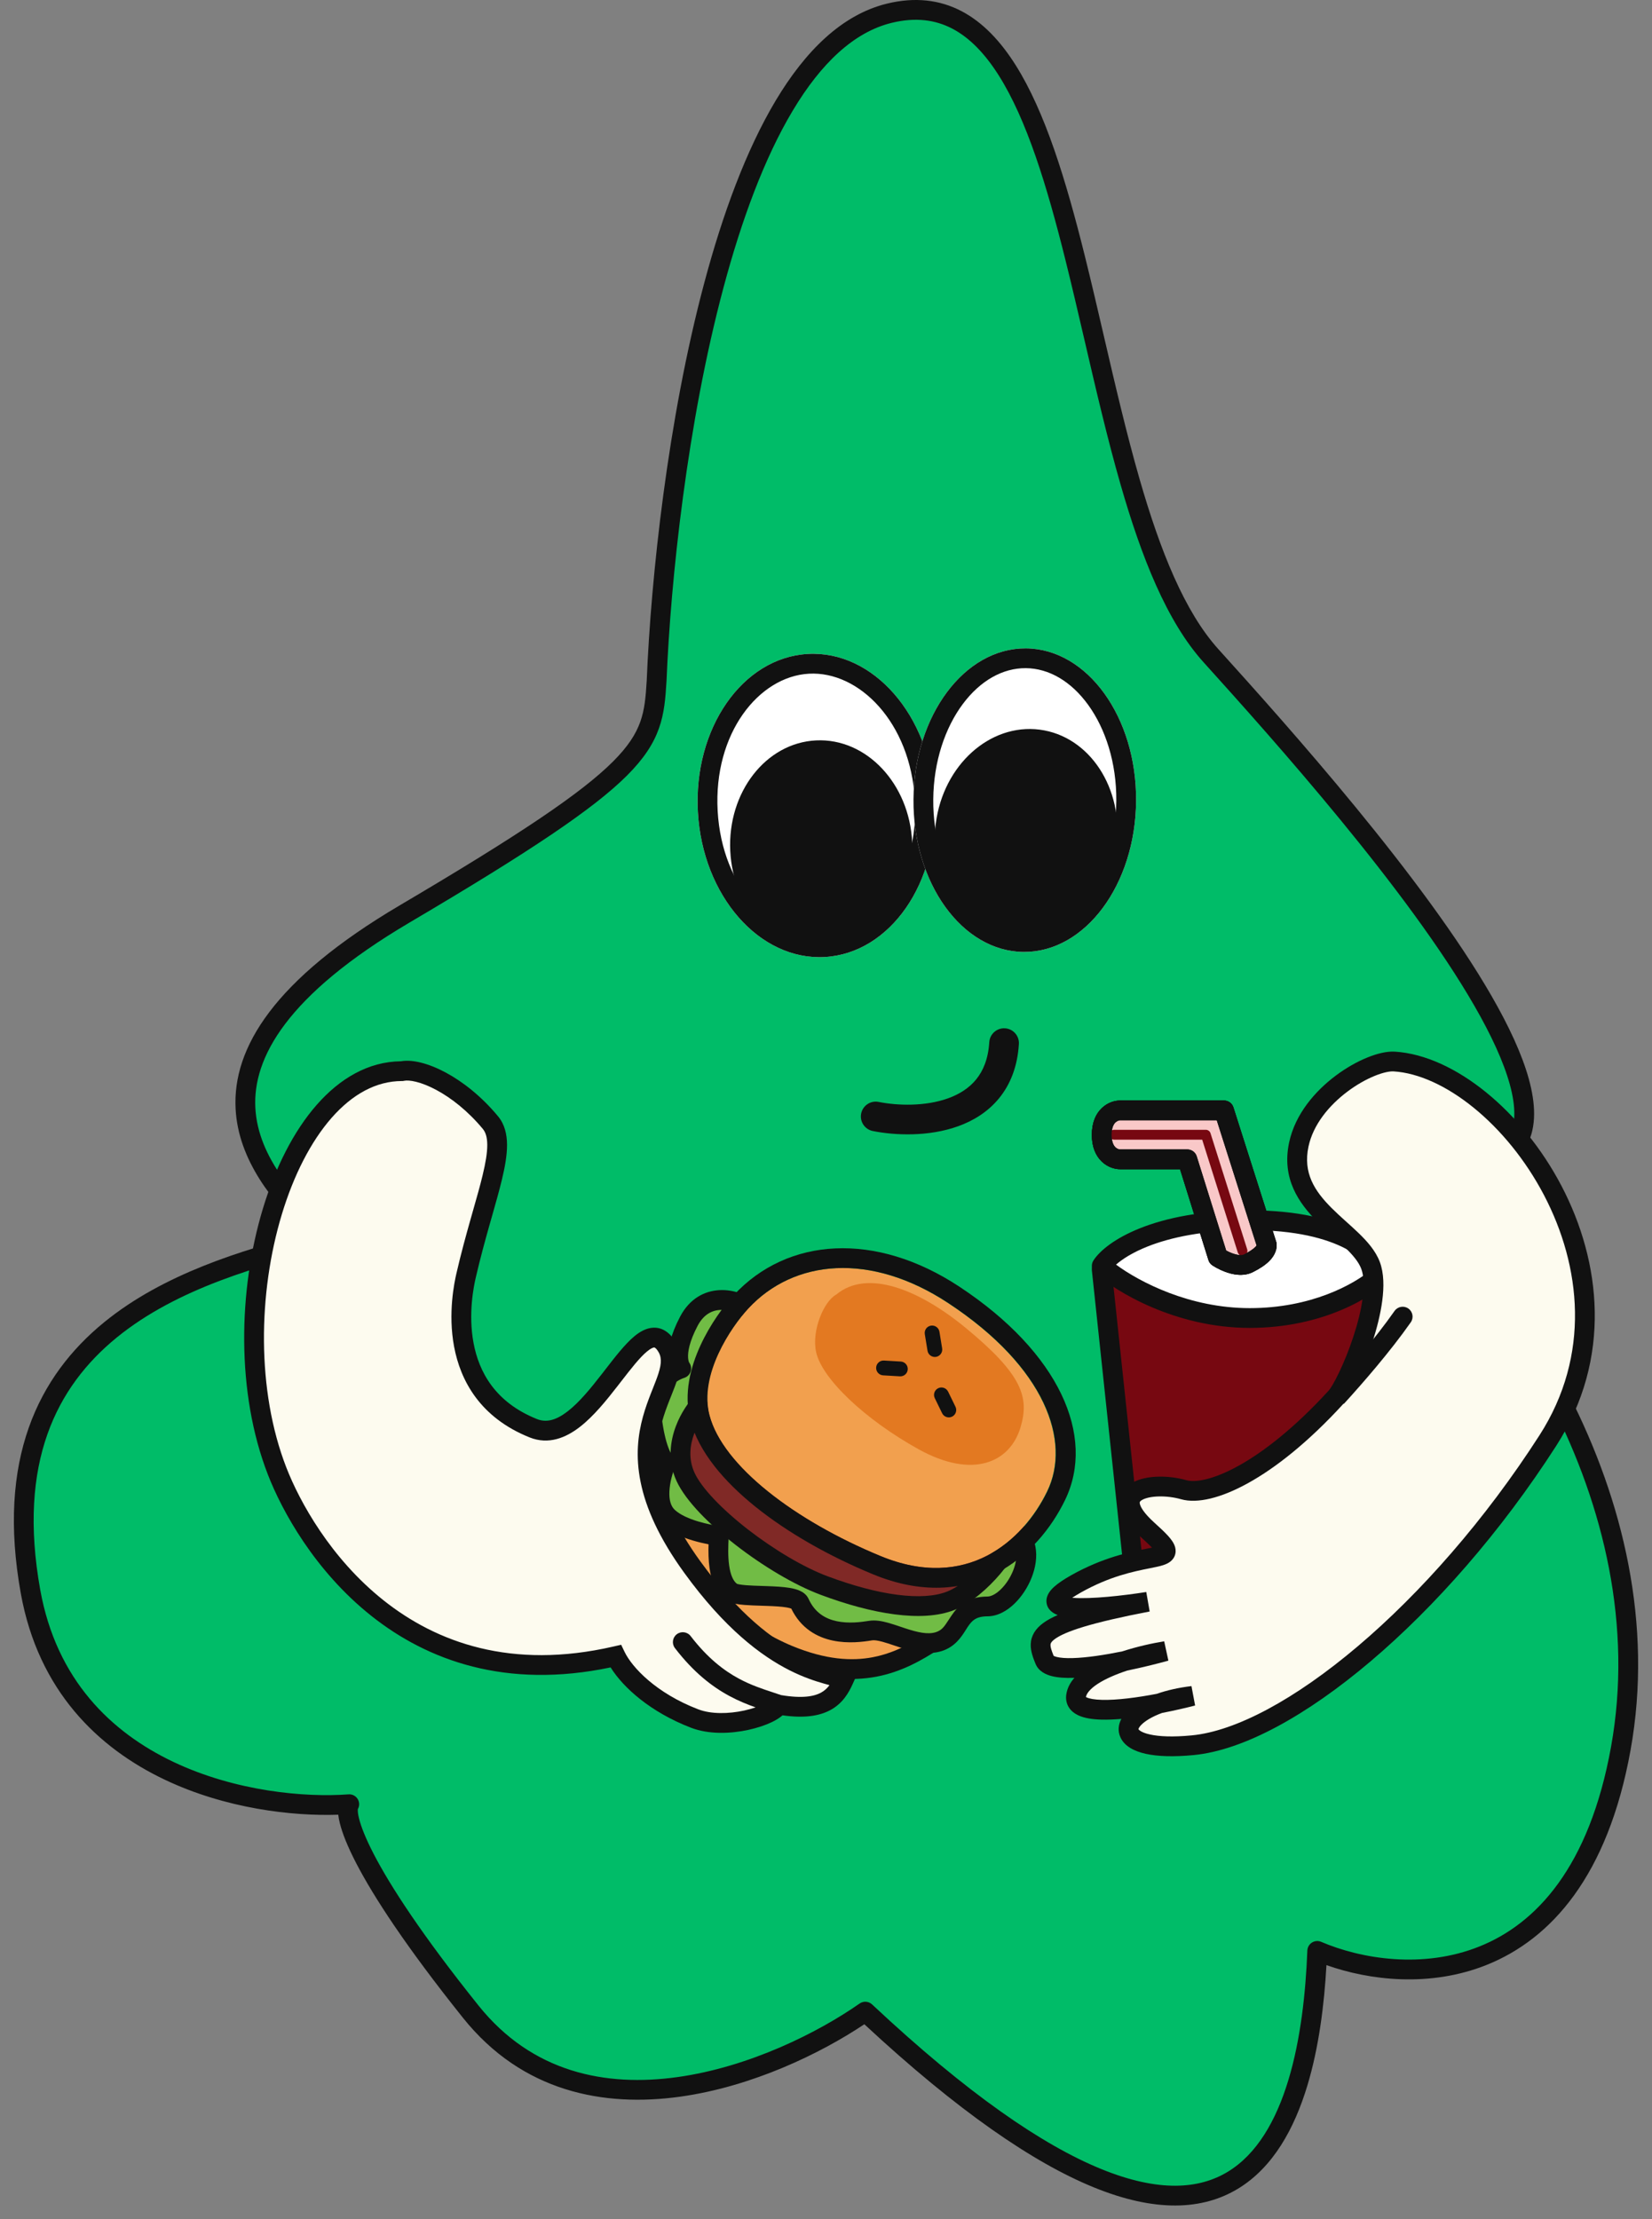 <svg width="67" height="90" viewBox="0 0 67 90" fill="none" xmlns="http://www.w3.org/2000/svg">
<rect x="0" y="0" width="67" height="90" fill="#808080" stroke="none"/>
<path d="M36.073 0.538C29.343 2.18 26.977 19.278 26.635 27.622C26.475 30.29 26.231 31.278 16.427 37.061C6.275 43.049 10.407 47.709 13.211 50.239C7.808 51.607 -0.666 53.959 1.244 64.555C2.615 72.16 10.545 73.446 14.17 73.173C13.897 73.583 14.499 75.84 19.095 81.585C23.691 87.33 31.679 83.979 35.099 81.585C50.693 96.194 53.155 86.031 53.428 79.123C56.78 80.559 63.934 80.929 65.739 70.916C67.545 60.903 60.919 51.145 55.037 46.768C70.836 50.872 54.864 32.957 49.119 26.596C43.374 20.236 44.486 -1.514 36.073 0.538Z" fill="#00BC68"/>
<path fill-rule="evenodd" clip-rule="evenodd" d="M38.623 1.162C37.931 0.801 37.129 0.691 36.163 0.927C34.634 1.3 33.298 2.567 32.147 4.494C31 6.413 30.074 8.925 29.341 11.669C27.875 17.155 27.201 23.485 27.031 27.637L27.03 27.645C26.99 28.309 26.944 28.924 26.724 29.542C26.501 30.17 26.11 30.773 25.426 31.456C24.077 32.802 21.519 34.519 16.626 37.405C11.585 40.378 10.253 42.928 10.356 44.925C10.461 46.971 12.065 48.668 13.475 49.94C13.585 50.039 13.631 50.191 13.595 50.335C13.56 50.478 13.448 50.591 13.304 50.627C10.592 51.314 7.21 52.227 4.733 54.246C3.504 55.249 2.503 56.52 1.921 58.172C1.338 59.826 1.166 61.888 1.633 64.483C2.291 68.133 4.513 70.26 7.029 71.455C9.56 72.657 12.376 72.904 14.135 72.772C14.288 72.76 14.434 72.837 14.511 72.969C14.584 73.093 14.584 73.246 14.514 73.37C14.513 73.378 14.511 73.393 14.511 73.418C14.51 73.486 14.522 73.595 14.562 73.754C14.641 74.072 14.82 74.541 15.157 75.193C15.831 76.494 17.113 78.472 19.403 81.333C21.586 84.062 24.571 84.645 27.477 84.239C30.397 83.831 33.19 82.427 34.864 81.255C35.019 81.147 35.23 81.162 35.368 81.291C39.251 84.93 42.287 86.996 44.65 87.963C47.004 88.926 48.64 88.78 49.795 88.079C50.971 87.365 51.752 86.016 52.253 84.359C52.752 82.71 52.955 80.818 53.022 79.106C53.028 78.974 53.097 78.853 53.209 78.783C53.321 78.712 53.46 78.701 53.581 78.753C55.191 79.443 57.703 79.868 60.008 78.939C62.283 78.024 64.454 75.75 65.339 70.843C66.222 65.945 65.046 61.093 62.909 56.91C60.77 52.726 57.683 49.24 54.792 47.089C54.639 46.974 54.587 46.767 54.67 46.594C54.753 46.42 54.947 46.331 55.133 46.379C57.089 46.887 58.514 47.043 59.508 46.94C60.496 46.839 60.994 46.493 61.226 46.053C61.472 45.588 61.486 44.898 61.231 43.972C60.978 43.057 60.481 41.982 59.804 40.805C57.094 36.089 51.697 30.053 48.817 26.864C47.313 25.2 46.286 22.568 45.45 19.663C44.915 17.805 44.448 15.793 43.988 13.811C43.727 12.69 43.469 11.578 43.202 10.509C42.456 7.517 41.639 4.852 40.509 3.063C39.947 2.173 39.324 1.529 38.623 1.162ZM46.221 19.441C47.055 22.338 48.043 24.81 49.412 26.326C52.277 29.498 57.738 35.6 60.5 40.405C61.192 41.609 61.726 42.751 62.004 43.758C62.279 44.755 62.324 45.692 61.935 46.428C61.532 47.191 60.731 47.621 59.59 47.738C58.802 47.819 57.82 47.756 56.625 47.536C59.19 49.761 61.758 52.896 63.623 56.545C65.817 60.838 67.051 65.871 66.129 70.986C65.208 76.092 62.9 78.64 60.308 79.684C57.995 80.615 55.535 80.315 53.797 79.698C53.707 81.294 53.492 83.033 53.02 84.591C52.496 86.326 51.635 87.9 50.212 88.764C48.768 89.641 46.847 89.729 44.346 88.705C41.903 87.705 38.858 85.629 35.055 82.096C33.288 83.278 30.514 84.625 27.588 85.033C24.497 85.465 21.189 84.851 18.776 81.835C16.47 78.951 15.153 76.928 14.445 75.562C14.092 74.88 13.884 74.349 13.784 73.948C13.752 73.823 13.73 73.706 13.719 73.598C11.849 73.663 9.149 73.35 6.685 72.179C3.986 70.898 1.557 68.58 0.844 64.625C0.357 61.922 0.527 59.716 1.165 57.906C1.803 56.094 2.901 54.705 4.226 53.624C6.634 51.662 9.811 50.702 12.394 50.032C11.102 48.793 9.663 47.076 9.555 44.966C9.428 42.504 11.107 39.729 16.218 36.714C21.129 33.818 23.595 32.15 24.859 30.888C25.481 30.268 25.794 29.762 25.968 29.273C26.145 28.776 26.189 28.268 26.229 27.601C26.401 23.41 27.081 17.02 28.566 11.462C29.308 8.683 30.258 6.092 31.458 4.082C32.654 2.081 34.137 0.595 35.973 0.147C37.11 -0.13 38.114 -0.009 38.994 0.451C39.864 0.906 40.58 1.674 41.187 2.634C42.394 4.545 43.236 7.329 43.981 10.314C44.255 11.412 44.516 12.537 44.777 13.663C45.233 15.629 45.691 17.6 46.221 19.441Z" fill="#111111"/>
<path d="M28.305 32.935C28.495 36.329 30.797 38.961 33.448 38.813C36.099 38.666 38.094 35.794 37.905 32.4C37.716 29.006 35.413 26.374 32.763 26.522C30.112 26.669 28.116 29.541 28.305 32.935Z" fill="white"/>
<path fill-rule="evenodd" clip-rule="evenodd" d="M33.403 38.012C31.368 38.126 29.282 36.038 29.106 32.89C28.931 29.743 30.772 27.436 32.807 27.323C34.843 27.209 36.929 29.297 37.104 32.444C37.28 35.592 35.439 37.899 33.403 38.012ZM33.448 38.813C30.797 38.961 28.495 36.329 28.305 32.935C28.116 29.541 30.112 26.669 32.763 26.522C35.413 26.374 37.716 29.006 37.905 32.4C38.094 35.794 36.099 38.666 33.448 38.813Z" fill="#111111"/>
<path d="M29.617 34.508C29.73 36.885 31.474 38.733 33.511 38.636C35.549 38.538 37.108 36.532 36.995 34.156C36.881 31.779 35.137 29.93 33.1 30.028C31.063 30.125 29.503 32.131 29.617 34.508Z" fill="#111111"/>
<path d="M37.048 32.415C37.021 35.815 39.02 38.587 41.513 38.607C44.006 38.627 46.049 35.887 46.076 32.487C46.103 29.088 44.104 26.316 41.611 26.296C39.118 26.276 37.075 29.016 37.048 32.415Z" fill="white"/>
<path fill-rule="evenodd" clip-rule="evenodd" d="M38.986 36.309C38.288 35.341 37.838 33.969 37.85 32.422C37.863 30.875 38.335 29.51 39.048 28.553C39.762 27.596 40.675 27.091 41.605 27.098C42.534 27.106 43.439 27.625 44.138 28.594C44.836 29.562 45.286 30.934 45.274 32.481C45.261 34.028 44.79 35.393 44.076 36.35C43.362 37.307 42.449 37.812 41.52 37.804C40.59 37.797 39.685 37.278 38.986 36.309ZM41.513 38.607C39.02 38.587 37.021 35.815 37.048 32.415C37.075 29.016 39.118 26.276 41.611 26.296C44.104 26.316 46.103 29.088 46.076 32.487C46.049 35.887 44.006 38.627 41.513 38.607Z" fill="#111111"/>
<path d="M37.953 33.395C37.65 35.755 39.044 37.88 41.067 38.139C43.09 38.399 44.976 36.697 45.279 34.336C45.582 31.976 44.188 29.852 42.165 29.592C40.142 29.332 38.256 31.035 37.953 33.395Z" fill="#111111"/>
<path d="M25.689 61.517C25.129 60.08 26.028 58.515 26.486 57.934L37.863 66.543C36.514 67.417 34.819 68.287 31.989 67.122C30.242 66.403 26.686 64.081 25.689 61.517Z" fill="#F2A04E"/>
<path fill-rule="evenodd" clip-rule="evenodd" d="M26.167 57.692C26.302 57.521 26.55 57.489 26.724 57.621L38.101 66.23C38.206 66.309 38.265 66.434 38.26 66.564C38.255 66.695 38.187 66.815 38.077 66.886C37.391 67.331 36.577 67.802 35.553 67.998C34.521 68.196 33.31 68.108 31.832 67.5C30.919 67.124 29.56 66.343 28.302 65.331C27.05 64.324 25.847 63.049 25.311 61.67C24.986 60.834 25.092 59.981 25.321 59.286C25.55 58.59 25.915 58.013 26.167 57.692ZM26.571 58.511C26.401 58.78 26.215 59.137 26.083 59.537C25.888 60.128 25.824 60.777 26.058 61.379C26.519 62.563 27.592 63.731 28.805 64.706C30.011 65.676 31.304 66.415 32.137 66.758C33.49 67.315 34.542 67.375 35.402 67.21C36.06 67.084 36.626 66.823 37.151 66.517L26.571 58.511Z" fill="#111111"/>
<path d="M27.941 53.585C28.576 52.377 29.838 52.654 30.42 53.112C33.471 55.862 39.857 61.495 40.994 62.028C42.415 62.695 41.151 65.146 40.052 65.152C38.741 65.158 38.994 66.291 38.074 66.579C37.154 66.868 35.98 66.023 35.307 66.132C34.634 66.242 33.076 66.427 32.431 65.012C32.231 64.573 30.055 64.846 29.664 64.565C29.086 64.15 29.114 63.02 29.156 62.299C28.803 62.242 27.666 62.058 27.097 61.529C26.531 61.004 26.768 59.947 27.012 59.331C26.882 59.238 26.585 58.738 26.437 57.492C26.29 56.245 27.172 55.645 27.631 55.5C27.631 55.5 27.201 54.993 27.941 53.585Z" fill="#71BC45"/>
<path fill-rule="evenodd" clip-rule="evenodd" d="M29.177 52.323C29.753 52.292 30.308 52.515 30.665 52.797C30.672 52.802 30.679 52.808 30.686 52.814C32.209 54.187 34.566 56.281 36.683 58.096C37.742 59.004 38.738 59.841 39.539 60.483C39.94 60.804 40.289 61.074 40.571 61.28C40.862 61.491 41.058 61.616 41.161 61.664C41.64 61.889 41.904 62.278 41.992 62.718C42.075 63.14 41.995 63.589 41.838 63.985C41.681 64.383 41.433 64.76 41.138 65.044C40.85 65.321 40.471 65.55 40.051 65.552C39.785 65.553 39.632 65.611 39.532 65.674C39.427 65.742 39.344 65.838 39.246 65.983C39.223 66.017 39.199 66.056 39.173 66.098C38.998 66.375 38.737 66.791 38.191 66.962C37.593 67.149 36.951 66.961 36.47 66.803C36.391 66.777 36.317 66.752 36.246 66.728C36.079 66.672 35.931 66.622 35.786 66.583C35.579 66.527 35.449 66.514 35.369 66.527C35.025 66.584 34.405 66.669 33.773 66.535C33.138 66.402 32.482 66.043 32.092 65.239C32.054 65.224 31.992 65.207 31.899 65.191C31.691 65.156 31.413 65.141 31.102 65.13C31.034 65.127 30.963 65.125 30.892 65.123C30.654 65.115 30.41 65.108 30.198 65.091C30.06 65.08 29.923 65.064 29.802 65.039C29.692 65.016 29.546 64.976 29.427 64.89C28.999 64.582 28.841 64.052 28.778 63.602C28.731 63.274 28.727 62.932 28.737 62.632C28.552 62.596 28.326 62.545 28.09 62.474C27.674 62.35 27.175 62.151 26.821 61.822C26.413 61.443 26.326 60.903 26.348 60.445C26.365 60.076 26.453 59.709 26.555 59.407C26.551 59.4 26.547 59.394 26.543 59.388C26.479 59.282 26.414 59.148 26.353 58.983C26.23 58.654 26.113 58.185 26.036 57.538C25.893 56.329 26.562 55.615 27.127 55.288C27.116 55.228 27.109 55.162 27.105 55.09C27.086 54.696 27.19 54.146 27.583 53.398C27.968 52.665 28.572 52.354 29.177 52.323ZM27.951 55.261C28.025 55.361 28.049 55.49 28.014 55.611C27.976 55.74 27.877 55.842 27.749 55.882C27.402 55.991 26.716 56.453 26.833 57.444C26.904 58.044 27.009 58.448 27.105 58.703C27.152 58.831 27.196 58.917 27.228 58.971C27.245 58.999 27.257 59.013 27.261 59.018C27.397 59.128 27.447 59.315 27.382 59.479C27.27 59.761 27.165 60.134 27.149 60.482C27.132 60.838 27.21 61.089 27.367 61.234C27.583 61.435 27.936 61.591 28.32 61.706C28.692 61.817 29.042 61.874 29.218 61.902C29.421 61.935 29.566 62.116 29.554 62.322C29.533 62.68 29.518 63.108 29.572 63.49C29.627 63.881 29.741 64.121 29.886 64.232C29.892 64.234 29.915 64.243 29.966 64.254C30.039 64.269 30.138 64.281 30.262 64.291C30.452 64.306 30.669 64.313 30.902 64.32C30.977 64.323 31.053 64.325 31.13 64.328C31.437 64.339 31.765 64.355 32.033 64.4C32.167 64.423 32.307 64.456 32.43 64.511C32.545 64.561 32.708 64.658 32.793 64.845C33.052 65.412 33.48 65.654 33.939 65.751C34.416 65.851 34.911 65.789 35.24 65.736C35.496 65.694 35.765 65.746 35.996 65.808C36.165 65.854 36.35 65.917 36.527 65.976C36.593 65.999 36.658 66.02 36.72 66.041C37.224 66.206 37.63 66.297 37.952 66.196C38.199 66.118 38.295 65.971 38.474 65.697C38.506 65.648 38.542 65.594 38.581 65.535C38.699 65.36 38.856 65.154 39.101 64.998C39.351 64.838 39.658 64.752 40.047 64.75C40.178 64.749 40.369 64.67 40.582 64.465C40.789 64.267 40.974 63.989 41.092 63.69C41.212 63.388 41.249 63.099 41.205 62.874C41.163 62.667 41.053 62.499 40.821 62.391C40.64 62.306 40.388 62.138 40.099 61.928C39.803 61.713 39.443 61.434 39.038 61.109C38.226 60.459 37.222 59.616 36.161 58.705C34.042 56.888 31.686 54.796 30.159 53.419C29.934 53.246 29.573 53.105 29.219 53.124C28.888 53.141 28.543 53.296 28.293 53.771C27.946 54.431 27.896 54.838 27.906 55.05C27.912 55.156 27.932 55.218 27.944 55.245C27.947 55.253 27.949 55.258 27.951 55.261ZM32.122 65.253C32.122 65.253 32.121 65.252 32.119 65.251C32.121 65.252 32.123 65.253 32.122 65.253Z" fill="#111111"/>
<path d="M27.794 59.903C27.141 58.487 28.241 57.136 28.241 57.136C28.241 57.136 40.802 61.787 40.946 62.247C41.09 62.707 39.725 64.452 38.557 64.918C37.39 65.385 35.474 65.075 33.415 64.306C31.355 63.536 28.447 61.319 27.794 59.903Z" fill="#802926"/>
<path fill-rule="evenodd" clip-rule="evenodd" d="M28.392 56.759L28.253 57.135L27.942 56.882C28.05 56.749 28.231 56.699 28.392 56.759ZM28.407 57.62C28.329 57.749 28.237 57.923 28.16 58.129C27.988 58.585 27.904 59.158 28.17 59.734C28.307 60.031 28.577 60.398 28.961 60.803C29.341 61.204 29.814 61.625 30.334 62.029C31.38 62.84 32.587 63.563 33.567 63.929C34.577 64.307 35.541 64.567 36.384 64.677C37.235 64.788 37.927 64.742 38.42 64.545C38.916 64.347 39.498 63.85 39.95 63.32C40.172 63.059 40.347 62.806 40.456 62.603C40.492 62.535 40.519 62.476 40.537 62.429C40.454 62.383 40.341 62.325 40.197 62.256C39.849 62.089 39.355 61.873 38.757 61.623C37.565 61.125 35.985 60.502 34.407 59.892C32.829 59.283 31.256 58.687 30.077 58.244C29.487 58.023 28.996 57.84 28.653 57.712C28.56 57.677 28.477 57.646 28.407 57.62ZM41.241 61.954C41.266 61.981 41.314 62.04 41.341 62.126C41.393 62.294 41.364 62.462 41.331 62.581C41.294 62.712 41.234 62.848 41.163 62.981C41.02 63.249 40.808 63.548 40.561 63.839C40.074 64.412 39.389 65.022 38.718 65.29C38.043 65.56 37.194 65.592 36.28 65.472C35.359 65.352 34.335 65.073 33.286 64.68C32.207 64.277 30.929 63.506 29.843 62.663C29.297 62.239 28.792 61.792 28.378 61.355C27.969 60.922 27.631 60.481 27.441 60.07C27.054 59.23 27.194 58.42 27.409 57.846C27.517 57.558 27.648 57.321 27.751 57.156C27.803 57.073 27.849 57.007 27.882 56.96C27.899 56.937 27.913 56.919 27.923 56.906C27.928 56.899 27.932 56.894 27.935 56.89L27.939 56.885L27.941 56.883L27.941 56.882L27.942 56.882C27.942 56.882 27.942 56.882 28.253 57.135C28.392 56.759 28.392 56.759 28.392 56.759L28.534 56.811C28.626 56.846 28.761 56.896 28.933 56.96C29.277 57.088 29.768 57.272 30.359 57.493C31.539 57.937 33.115 58.533 34.696 59.144C36.276 59.754 37.864 60.38 39.067 60.883C39.667 61.134 40.177 61.357 40.544 61.533C40.726 61.62 40.881 61.7 40.996 61.768C41.053 61.802 41.11 61.838 41.159 61.877C41.183 61.896 41.213 61.922 41.241 61.954Z" fill="#111111"/>
<path d="M38.458 52.851C35.3 50.768 32.191 51.077 30.342 53.068C29.636 53.828 28.334 55.757 28.768 57.4C29.31 59.453 32.227 61.672 35.708 63.108C39.188 64.544 41.482 62.512 42.465 60.487C43.447 58.462 42.405 55.455 38.458 52.851Z" fill="#F2A04E"/>
<path fill-rule="evenodd" clip-rule="evenodd" d="M29.762 52.522C31.944 50.172 35.511 49.941 38.907 52.181L38.465 52.851C35.308 50.768 32.199 51.077 30.35 53.068C29.645 53.828 28.343 55.757 28.776 57.4C29.318 59.453 32.235 61.672 35.716 63.108C39.196 64.544 41.49 62.512 42.473 60.487C43.456 58.462 42.413 55.454 38.465 52.851L38.907 52.181C42.963 54.856 44.45 58.249 43.195 60.837C42.649 61.962 41.722 63.128 40.398 63.809C39.043 64.505 37.352 64.651 35.41 63.849C33.613 63.108 31.944 62.158 30.641 61.11C29.36 60.08 28.336 58.878 28 57.604C27.715 56.523 28.013 55.425 28.407 54.568C28.806 53.698 29.359 52.955 29.762 52.522Z" fill="#111111"/>
<path d="M39.153 53.844C37.271 52.297 35.172 51.454 33.916 52.503C33.413 52.771 32.91 53.966 33.098 54.831C33.333 55.913 35.078 57.572 37.263 58.781C39.448 59.989 40.96 59.321 41.388 57.892C41.755 56.667 41.466 55.747 39.153 53.844Z" fill="#E37921"/>
<path fill-rule="evenodd" clip-rule="evenodd" d="M37.755 53.763C37.919 53.736 38.074 53.848 38.101 54.011L38.21 54.684C38.237 54.848 38.126 55.003 37.962 55.03C37.798 55.056 37.643 54.945 37.617 54.781L37.507 54.108C37.48 53.944 37.591 53.79 37.755 53.763Z" fill="#111111"/>
<path fill-rule="evenodd" clip-rule="evenodd" d="M38.05 56.301C38.199 56.228 38.379 56.29 38.452 56.439L38.751 57.052C38.824 57.201 38.762 57.381 38.613 57.454C38.463 57.527 38.283 57.465 38.21 57.316L37.911 56.703C37.839 56.554 37.901 56.374 38.05 56.301Z" fill="#111111"/>
<path fill-rule="evenodd" clip-rule="evenodd" d="M36.815 55.537C36.806 55.703 36.663 55.829 36.497 55.819L35.817 55.779C35.651 55.77 35.524 55.627 35.534 55.461C35.544 55.295 35.686 55.169 35.852 55.179L36.533 55.219C36.699 55.229 36.825 55.371 36.815 55.537Z" fill="#111111"/>
<path d="M46.093 64.844L44.672 51.477L56.077 51.811L54.965 64.844C54.554 65.512 53.426 66.849 50.221 66.849C47.895 66.849 46.298 65.512 46.093 64.844Z" fill="#770811"/>
<path fill-rule="evenodd" clip-rule="evenodd" d="M44.388 51.211C44.467 51.126 44.578 51.079 44.694 51.082L56.1 51.416C56.21 51.42 56.314 51.468 56.387 51.55C56.461 51.633 56.497 51.742 56.487 51.851L55.375 64.885C55.37 64.947 55.35 65.007 55.317 65.061C55.086 65.437 54.656 65.994 53.85 66.453C53.045 66.91 51.891 67.257 50.231 67.257C48.991 67.257 47.941 66.9 47.17 66.45C46.785 66.225 46.464 65.974 46.221 65.727C45.986 65.487 45.798 65.223 45.72 64.969C45.712 64.944 45.707 64.919 45.704 64.893L44.283 51.526C44.271 51.41 44.309 51.295 44.388 51.211ZM45.13 51.898L46.497 64.762C46.532 64.847 46.621 64.989 46.794 65.165C46.981 65.356 47.244 65.565 47.574 65.757C48.234 66.143 49.146 66.455 50.231 66.455C51.777 66.455 52.789 66.133 53.453 65.755C54.058 65.411 54.394 65.008 54.584 64.719L55.652 52.206L45.13 51.898Z" fill="#111111"/>
<path d="M50.675 49.488C46.833 49.488 45.072 50.722 44.672 51.34C45.472 52.045 47.793 53.455 50.675 53.455C53.556 53.455 55.477 52.221 56.077 51.604C55.877 50.899 54.517 49.488 50.675 49.488Z" fill="white"/>
<path fill-rule="evenodd" clip-rule="evenodd" d="M45.263 51.289C46.214 51.989 48.241 53.053 50.685 53.053C53.181 53.053 54.902 52.089 55.604 51.503C55.458 51.267 55.148 50.939 54.567 50.636C53.792 50.232 52.559 49.888 50.685 49.888C48.807 49.888 47.458 50.19 46.541 50.554C45.917 50.802 45.507 51.074 45.263 51.289ZM46.245 49.809C47.27 49.401 48.722 49.086 50.685 49.086C52.653 49.086 54.021 49.447 54.938 49.925C55.844 50.397 56.334 51 56.474 51.493C56.513 51.631 56.475 51.78 56.375 51.883C55.699 52.578 53.675 53.855 50.685 53.855C47.685 53.855 45.273 52.393 44.417 51.639C44.268 51.508 44.238 51.287 44.346 51.12C44.608 50.715 45.233 50.211 46.245 49.809Z" fill="#111111"/>
<path d="M44.672 46.019C44.672 45.226 45.168 45.027 45.416 45.027H49.631L51.366 50.482C51.366 50.73 51.118 50.978 50.623 51.226C50.127 51.474 49.383 50.978 49.383 50.978L48.143 47.011H45.416C45.168 47.011 44.672 46.813 44.672 46.019Z" fill="#F9C8C8"/>
<path fill-rule="evenodd" clip-rule="evenodd" d="M44.684 44.943C44.921 44.715 45.21 44.633 45.426 44.633H49.641C49.816 44.633 49.971 44.746 50.023 44.912L51.759 50.367C51.772 50.406 51.778 50.447 51.778 50.489C51.778 50.757 51.642 50.977 51.475 51.144C51.308 51.311 51.079 51.458 50.812 51.591C50.405 51.795 49.953 51.677 49.686 51.577C49.539 51.522 49.413 51.459 49.324 51.41C49.279 51.385 49.242 51.363 49.217 51.347C49.203 51.339 49.193 51.333 49.185 51.328L49.176 51.322L49.173 51.32L49.172 51.319L49.171 51.319C49.171 51.319 49.171 51.318 49.393 50.985L49.171 51.318C49.094 51.267 49.038 51.192 49.011 51.104L47.859 47.419H45.426C45.21 47.419 44.921 47.336 44.684 47.108C44.436 46.871 44.281 46.511 44.281 46.026C44.281 45.54 44.436 45.18 44.684 44.943ZM49.73 50.717C49.794 50.752 49.877 50.792 49.968 50.826C50.197 50.912 50.365 50.918 50.454 50.874C50.683 50.759 50.826 50.658 50.907 50.577C50.936 50.548 50.953 50.526 50.963 50.511L49.348 45.435H45.426C45.395 45.435 45.312 45.452 45.239 45.522C45.176 45.582 45.084 45.718 45.084 46.026C45.084 46.334 45.176 46.47 45.239 46.53C45.312 46.6 45.395 46.616 45.426 46.616H48.154C48.329 46.616 48.484 46.73 48.536 46.898L49.73 50.717Z" fill="#111111"/>
<path d="M44.672 46.019C44.672 45.226 45.168 45.027 45.416 45.027H49.631L51.366 50.482C51.366 50.73 51.118 50.978 50.623 51.226C50.127 51.474 49.383 50.978 49.383 50.978L48.143 47.011H45.416C45.168 47.011 44.672 46.813 44.672 46.019Z" fill="#F9C8C8"/>
<path fill-rule="evenodd" clip-rule="evenodd" d="M44.684 44.943C44.921 44.715 45.21 44.633 45.426 44.633H49.641C49.816 44.633 49.971 44.746 50.023 44.912L51.759 50.367C51.772 50.406 51.778 50.447 51.778 50.489C51.778 50.757 51.642 50.977 51.475 51.144C51.308 51.311 51.079 51.458 50.812 51.591C50.405 51.795 49.953 51.677 49.686 51.577C49.539 51.522 49.413 51.459 49.324 51.41C49.279 51.385 49.242 51.363 49.217 51.347C49.203 51.339 49.193 51.333 49.185 51.328L49.176 51.322L49.173 51.32L49.172 51.319L49.171 51.319C49.171 51.319 49.171 51.318 49.393 50.985L49.171 51.318C49.094 51.267 49.038 51.192 49.011 51.104L47.859 47.419H45.426C45.21 47.419 44.921 47.336 44.684 47.108C44.436 46.871 44.281 46.511 44.281 46.026C44.281 45.54 44.436 45.18 44.684 44.943ZM49.73 50.717C49.794 50.752 49.877 50.792 49.968 50.826C50.197 50.912 50.365 50.918 50.454 50.874C50.683 50.759 50.826 50.658 50.907 50.577C50.936 50.548 50.953 50.526 50.963 50.511L49.348 45.435H45.426C45.395 45.435 45.312 45.452 45.239 45.522C45.176 45.582 45.084 45.718 45.084 46.026C45.084 46.334 45.176 46.47 45.239 46.53C45.312 46.6 45.395 46.616 45.426 46.616H48.154C48.329 46.616 48.484 46.73 48.536 46.898L49.73 50.717Z" fill="#111111"/>
<path fill-rule="evenodd" clip-rule="evenodd" d="M44.984 46.021C44.984 45.91 45.074 45.82 45.185 45.82H48.904C48.992 45.82 49.069 45.877 49.095 45.961L50.583 50.671C50.616 50.777 50.558 50.89 50.452 50.923C50.347 50.956 50.234 50.898 50.2 50.792L48.757 46.221H45.185C45.074 46.221 44.984 46.132 44.984 46.021Z" fill="#770811"/>
<path fill-rule="evenodd" clip-rule="evenodd" d="M44.684 44.943C44.921 44.715 45.21 44.633 45.426 44.633H49.641C49.816 44.633 49.971 44.746 50.023 44.912L51.759 50.367C51.772 50.406 51.778 50.447 51.778 50.489C51.778 50.757 51.642 50.977 51.475 51.144C51.308 51.311 51.079 51.458 50.812 51.591C50.405 51.795 49.953 51.677 49.686 51.577C49.539 51.522 49.413 51.459 49.324 51.41C49.279 51.385 49.242 51.363 49.217 51.347C49.203 51.339 49.193 51.333 49.185 51.328L49.176 51.322L49.173 51.32L49.172 51.319L49.171 51.319C49.171 51.319 49.171 51.318 49.393 50.985L49.171 51.318C49.094 51.267 49.038 51.192 49.011 51.104L47.859 47.419H45.426C45.21 47.419 44.921 47.336 44.684 47.108C44.436 46.871 44.281 46.511 44.281 46.026C44.281 45.54 44.436 45.18 44.684 44.943ZM49.73 50.717C49.794 50.752 49.877 50.792 49.968 50.826C50.197 50.912 50.365 50.918 50.454 50.874C50.683 50.759 50.826 50.658 50.907 50.577C50.936 50.548 50.953 50.526 50.963 50.511L49.348 45.435H45.426C45.395 45.435 45.312 45.452 45.239 45.522C45.176 45.582 45.084 45.718 45.084 46.026C45.084 46.334 45.176 46.47 45.239 46.53C45.312 46.6 45.395 46.616 45.426 46.616H48.154C48.329 46.616 48.484 46.73 48.536 46.898L49.73 50.717Z" fill="#111111"/>
<path d="M62.794 58.417C67.171 51.608 61.031 43.324 56.566 43.045C55.596 42.984 53.131 44.37 52.695 46.406C52.15 48.952 55.059 49.861 55.604 51.316C56.15 52.77 54.669 56.15 54.206 56.656C51.384 59.742 49.027 60.697 48.024 60.41C46.751 60.046 44.751 60.41 46.569 62.047C48.388 63.683 46.569 62.592 43.66 64.228C41.333 65.538 44.63 65.259 46.569 64.956C41.842 65.865 42.024 66.41 42.387 67.32C42.592 67.83 44.182 67.654 45.636 67.356C44.672 67.671 43.75 68.147 43.66 68.774C43.549 69.554 45.422 69.388 47.041 69.077C45.181 69.743 45.211 71.077 48.388 70.774C52.206 70.41 58.332 65.36 62.794 58.417Z" fill="#FDFBEF"/>
<path fill-rule="evenodd" clip-rule="evenodd" d="M55.747 43.636C56.098 43.492 56.368 43.442 56.523 43.452L56.523 43.452C57.528 43.515 58.671 44.035 59.767 44.925C60.858 45.811 61.873 47.042 62.622 48.474C64.12 51.34 64.529 54.954 62.438 58.207C60.227 61.648 57.606 64.615 55.072 66.763C52.522 68.925 50.115 70.212 48.331 70.381C47.56 70.455 47.008 70.426 46.643 70.345C46.261 70.261 46.179 70.143 46.172 70.13C46.172 70.129 46.172 70.129 46.173 70.127C46.173 70.125 46.174 70.12 46.176 70.114C46.185 70.085 46.213 70.029 46.288 69.953C46.437 69.801 46.713 69.624 47.129 69.471C47.621 69.376 48.087 69.268 48.47 69.169L48.322 68.382C47.79 68.445 47.318 68.554 46.917 68.695C46.124 68.847 45.298 68.956 44.694 68.94C44.38 68.932 44.176 68.891 44.069 68.839C44.057 68.834 44.048 68.828 44.041 68.824C44.067 68.688 44.197 68.502 44.521 68.29C44.837 68.085 45.262 67.902 45.721 67.751C46.34 67.624 46.932 67.476 47.386 67.349L47.216 66.566C46.761 66.638 46.132 66.774 45.515 66.974C44.803 67.119 44.078 67.23 43.513 67.246C43.225 67.255 43.005 67.237 42.856 67.2C42.782 67.181 42.746 67.163 42.732 67.154C42.64 66.922 42.602 66.804 42.605 66.713C42.606 66.671 42.612 66.595 42.787 66.469C42.981 66.328 43.337 66.161 43.968 65.971C44.591 65.784 45.451 65.582 46.627 65.356L46.489 64.566C45.519 64.718 44.251 64.856 43.525 64.803C43.512 64.802 43.499 64.801 43.486 64.8C43.578 64.738 43.694 64.666 43.839 64.585C45.003 63.93 45.968 63.736 46.617 63.606C46.744 63.581 46.858 63.558 46.959 63.535C47.103 63.502 47.279 63.456 47.415 63.367C47.491 63.319 47.58 63.24 47.635 63.117C47.691 62.989 47.689 62.861 47.661 62.754C47.614 62.572 47.483 62.41 47.364 62.279C47.231 62.134 47.048 61.961 46.819 61.755C46.381 61.36 46.25 61.106 46.227 60.982C46.218 60.934 46.227 60.916 46.23 60.91C46.237 60.897 46.258 60.868 46.32 60.832C46.453 60.755 46.688 60.697 46.996 60.69C47.294 60.682 47.617 60.723 47.895 60.802C48.236 60.9 48.647 60.881 49.091 60.775C49.54 60.667 50.051 60.463 50.608 60.155C51.722 59.541 53.05 58.5 54.484 56.934C54.645 56.757 54.846 56.4 55.041 55.991C55.243 55.566 55.461 55.035 55.646 54.474C55.831 53.914 55.987 53.313 56.06 52.751C56.133 52.199 56.132 51.637 55.961 51.181C55.792 50.729 55.451 50.347 55.103 50.011C54.947 49.86 54.78 49.71 54.616 49.562C54.594 49.542 54.572 49.522 54.55 49.503C54.363 49.334 54.18 49.167 54.006 48.993C53.314 48.301 52.839 47.57 53.069 46.497C53.259 45.608 53.904 44.827 54.653 44.267C55.023 43.989 55.406 43.776 55.747 43.636ZM43.141 64.733C43.141 64.733 43.143 64.734 43.148 64.737C43.144 64.734 43.141 64.732 43.141 64.733ZM42.724 67.148C42.724 67.148 42.724 67.148 42.725 67.149L42.724 67.148ZM43.574 68.047C43.407 68.238 43.282 68.463 43.245 68.724C43.219 68.904 43.249 69.085 43.349 69.244C43.445 69.396 43.584 69.496 43.721 69.562C43.986 69.689 44.33 69.733 44.673 69.742C44.92 69.749 45.193 69.737 45.478 69.713C45.362 69.935 45.321 70.195 45.442 70.461C45.609 70.83 46.017 71.028 46.47 71.129C46.947 71.234 47.59 71.258 48.407 71.18C50.442 70.986 53.007 69.566 55.59 67.375C58.19 65.172 60.862 62.143 63.113 58.641C65.399 55.084 64.927 51.152 63.333 48.103C62.536 46.578 61.452 45.26 60.273 44.302C59.099 43.348 57.8 42.728 56.573 42.651L56.548 43.051L56.573 42.651C56.242 42.63 55.841 42.731 55.443 42.894C55.036 43.06 54.593 43.309 54.172 43.625C53.336 44.251 52.53 45.181 52.284 46.329C51.969 47.801 52.676 48.797 53.439 49.56C53.628 49.75 53.826 49.929 54.013 50.099C54.035 50.119 54.058 50.139 54.079 50.158C54.245 50.307 54.401 50.447 54.546 50.588C54.88 50.91 55.107 51.188 55.21 51.463C55.312 51.735 55.331 52.141 55.265 52.647C55.2 53.143 55.059 53.692 54.884 54.222C54.71 54.751 54.505 55.251 54.316 55.647C54.119 56.06 53.962 56.315 53.892 56.392C52.502 57.911 51.241 58.89 50.221 59.453C49.71 59.734 49.267 59.908 48.904 59.995C48.536 60.083 48.276 60.077 48.116 60.031C47.758 59.929 47.353 59.878 46.976 59.888C46.607 59.897 46.217 59.965 45.918 60.138C45.764 60.227 45.618 60.354 45.523 60.531C45.425 60.714 45.399 60.919 45.438 61.13C45.511 61.523 45.812 61.928 46.283 62.351C46.475 62.524 46.618 62.659 46.721 62.766C46.648 62.782 46.566 62.798 46.474 62.816C45.829 62.944 44.731 63.162 43.445 63.885C43.144 64.055 42.911 64.211 42.749 64.358C42.668 64.431 42.593 64.514 42.536 64.607C42.48 64.7 42.43 64.827 42.442 64.975C42.468 65.303 42.747 65.444 42.888 65.496C42.892 65.498 42.895 65.499 42.899 65.5C42.662 65.602 42.469 65.708 42.315 65.82C41.989 66.057 41.813 66.344 41.803 66.689C41.795 66.972 41.906 67.249 41.988 67.454L41.997 67.475C42.121 67.787 42.424 67.918 42.66 67.978C42.913 68.042 43.219 68.058 43.536 68.048C43.549 68.048 43.562 68.048 43.574 68.047Z" fill="#111111"/>
<path fill-rule="evenodd" clip-rule="evenodd" d="M57.118 53.069C56.937 52.942 56.686 52.986 56.559 53.167C55.764 54.303 54.667 55.566 53.911 56.393L54.503 56.935C55.266 56.1 56.391 54.806 57.217 53.627C57.344 53.446 57.299 53.196 57.118 53.069Z" fill="#111111"/>
<path d="M27.005 54.528C25.838 52.919 23.942 58.844 21.651 57.928C17.931 56.44 18.756 52.452 18.923 51.729C19.667 48.506 20.672 46.452 19.91 45.532C18.624 43.981 17.03 43.294 16.321 43.444C11.557 43.444 8.757 53.218 11.257 59.661C12.365 62.518 16.438 69.139 24.989 67.17C25.345 67.912 26.418 69.02 28.194 69.701C29.448 70.181 31.377 69.587 31.597 69.139C33.455 69.462 33.937 68.797 34.238 68.13C33.816 67.799 31.309 67.988 28.095 63.555C24.078 58.013 28.171 56.137 27.005 54.528Z" fill="#FDFBEF"/>
<path fill-rule="evenodd" clip-rule="evenodd" d="M23.517 57.871C22.948 58.312 22.247 58.603 21.482 58.297C19.47 57.492 18.674 55.992 18.416 54.613C18.163 53.256 18.426 52.012 18.513 51.636C18.701 50.821 18.906 50.08 19.093 49.418C19.125 49.308 19.155 49.2 19.185 49.094C19.336 48.563 19.471 48.092 19.572 47.67C19.695 47.162 19.763 46.756 19.762 46.434C19.761 46.115 19.692 45.918 19.582 45.785C18.971 45.049 18.292 44.523 17.691 44.202C17.39 44.041 17.115 43.934 16.883 43.876C16.646 43.816 16.48 43.814 16.385 43.834L16.343 43.843L16.301 43.843C15.26 43.843 14.293 44.375 13.45 45.334C12.606 46.296 11.91 47.662 11.43 49.25C10.468 52.43 10.4 56.39 11.611 59.513C12.149 60.898 13.408 63.2 15.562 64.909C17.7 66.605 20.732 67.732 24.88 66.777L25.192 66.705L25.331 66.994C25.634 67.624 26.615 68.671 28.319 69.324C28.843 69.525 29.551 69.51 30.179 69.374C30.347 69.337 30.504 69.293 30.644 69.245C30.314 69.128 29.956 68.984 29.588 68.786C28.879 68.405 28.13 67.825 27.374 66.842C27.239 66.667 27.271 66.415 27.447 66.28C27.623 66.145 27.875 66.177 28.01 66.353C28.698 67.248 29.36 67.753 29.968 68.08C30.456 68.342 30.907 68.491 31.35 68.637C31.459 68.673 31.569 68.709 31.678 68.747C32.543 68.893 33.017 68.798 33.293 68.65C33.438 68.572 33.549 68.469 33.641 68.343C33.64 68.342 33.64 68.342 33.639 68.342C33.577 68.325 33.507 68.306 33.423 68.282C33.065 68.18 32.585 68.026 32.013 67.736C30.867 67.155 29.39 66.049 27.751 63.788C26.722 62.368 26.195 61.16 25.982 60.11C25.767 59.057 25.874 58.187 26.075 57.458C26.174 57.096 26.297 56.77 26.41 56.481C26.434 56.42 26.457 56.362 26.48 56.305C26.567 56.085 26.643 55.894 26.701 55.713C26.844 55.267 26.839 55.007 26.661 54.761C26.612 54.693 26.576 54.666 26.558 54.656C26.545 54.648 26.538 54.648 26.53 54.648C26.497 54.649 26.404 54.675 26.236 54.815C25.936 55.065 25.597 55.503 25.191 56.027C25.144 56.087 25.096 56.149 25.047 56.212C24.598 56.79 24.081 57.434 23.517 57.871ZM31.737 69.567C32.591 69.688 33.21 69.604 33.672 69.357C34.18 69.084 34.422 68.651 34.584 68.293L34.714 68.006L34.467 67.812C34.348 67.719 34.194 67.668 34.083 67.634C34.012 67.612 33.924 67.588 33.831 67.563C33.769 67.546 33.705 67.528 33.643 67.511C33.313 67.417 32.886 67.279 32.376 67.02C31.359 66.505 29.975 65.489 28.4 63.317C27.421 61.966 26.953 60.862 26.768 59.95C26.583 59.044 26.674 58.304 26.848 57.671C26.936 57.351 27.046 57.056 27.157 56.774C27.178 56.721 27.199 56.667 27.221 56.614C27.309 56.391 27.398 56.168 27.465 55.958C27.636 55.426 27.715 54.848 27.31 54.29C27.112 54.017 26.84 53.834 26.5 53.846C26.197 53.858 25.932 54.024 25.722 54.199C25.35 54.51 24.951 55.025 24.562 55.528C24.513 55.592 24.463 55.656 24.414 55.719C23.957 56.307 23.497 56.871 23.025 57.237C22.558 57.599 22.162 57.705 21.78 57.553C20.074 56.87 19.423 55.633 19.205 54.465C18.983 53.276 19.215 52.164 19.295 51.817C19.479 51.021 19.679 50.295 19.865 49.637C19.896 49.529 19.926 49.423 19.956 49.318C20.107 48.787 20.246 48.297 20.352 47.858C20.479 47.335 20.565 46.853 20.564 46.431C20.562 46.005 20.47 45.6 20.199 45.273C19.524 44.459 18.764 43.866 18.069 43.494C17.722 43.308 17.385 43.175 17.078 43.098C16.794 43.026 16.512 42.998 16.263 43.041C14.938 43.054 13.782 43.741 12.848 44.805C11.906 45.877 11.164 47.357 10.662 49.018C9.658 52.335 9.576 56.483 10.864 59.803C11.435 61.276 12.766 63.714 15.064 65.537C17.325 67.332 20.51 68.518 24.765 67.624C25.273 68.439 26.379 69.439 28.031 70.073C28.761 70.352 29.644 70.311 30.349 70.158C30.707 70.08 31.038 69.97 31.303 69.843C31.435 69.779 31.559 69.707 31.663 69.628C31.687 69.609 31.712 69.589 31.737 69.567Z" fill="#111111"/>
<path fill-rule="evenodd" clip-rule="evenodd" d="M40.76 41.704C41.092 41.725 41.344 42.011 41.323 42.342C41.267 43.247 40.981 43.973 40.525 44.534C40.073 45.091 39.483 45.45 38.87 45.672C37.662 46.111 36.291 46.049 35.398 45.87C35.072 45.805 34.861 45.488 34.926 45.162C34.991 44.836 35.308 44.625 35.634 44.69C36.394 44.842 37.526 44.88 38.459 44.541C38.917 44.375 39.306 44.126 39.591 43.776C39.872 43.43 40.08 42.95 40.122 42.267C40.143 41.936 40.429 41.684 40.76 41.704Z" fill="#111111"/>
</svg>
